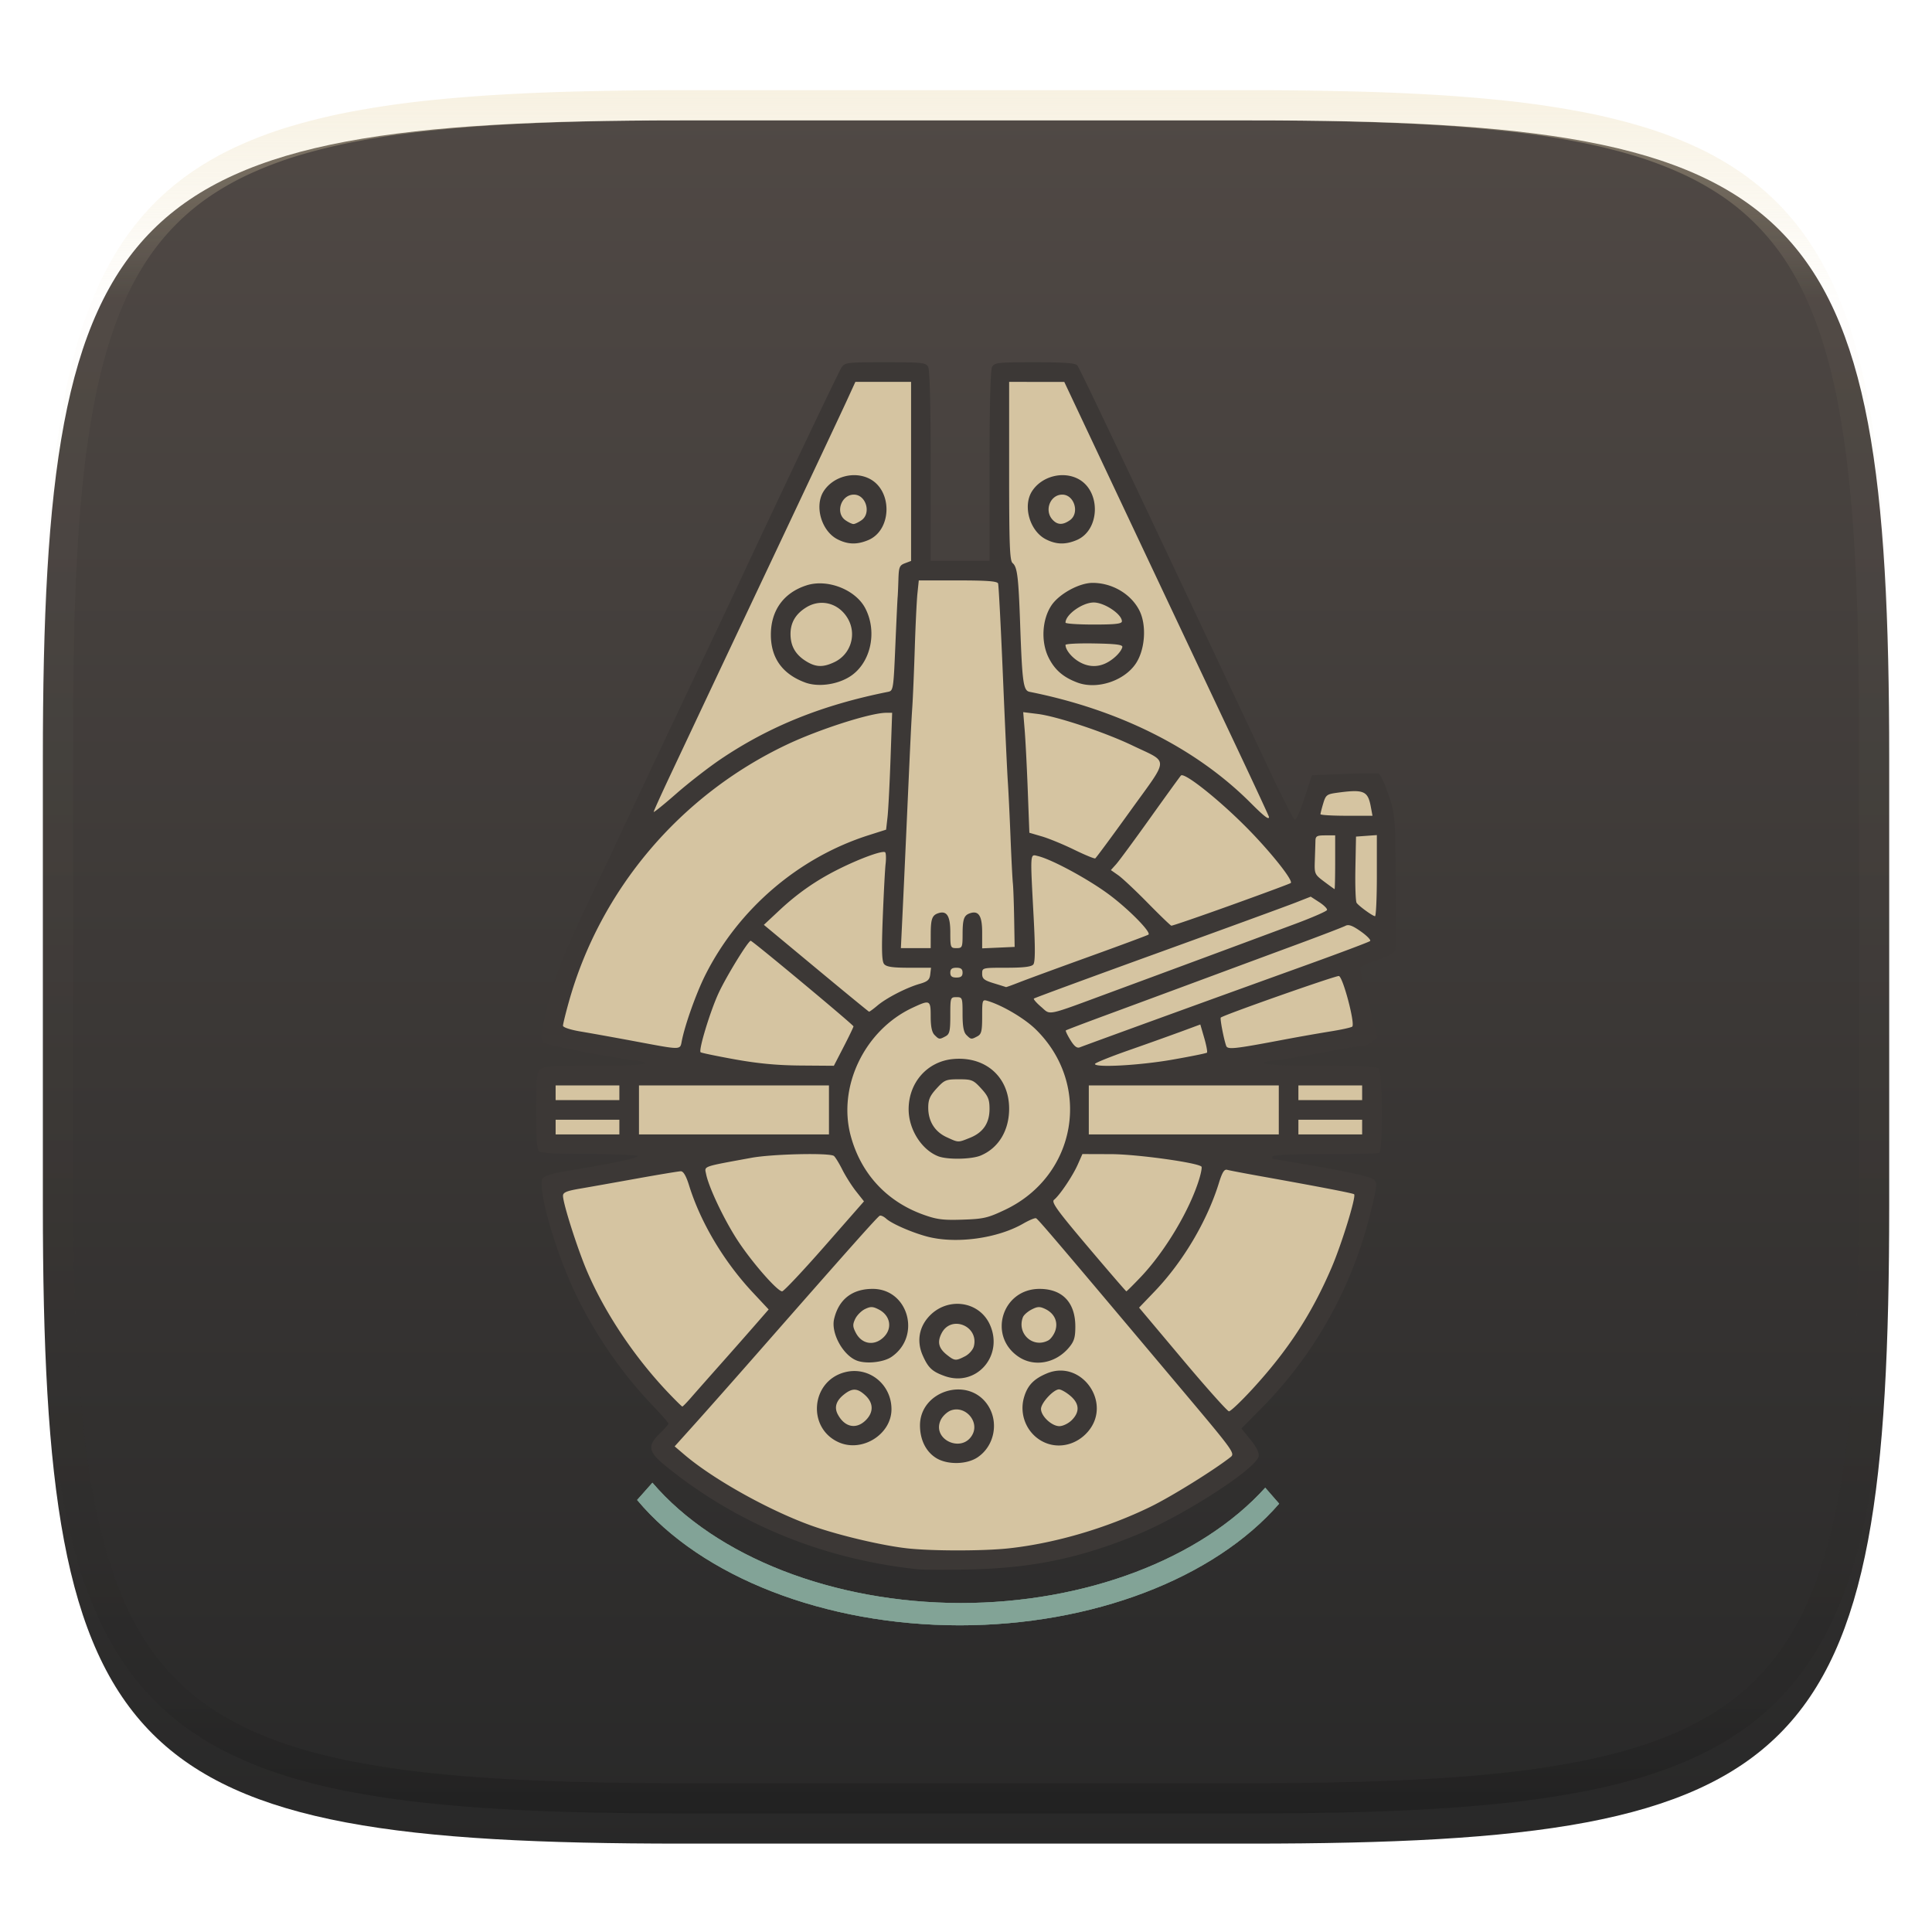 <svg xmlns="http://www.w3.org/2000/svg" style="isolation:isolate" width="256" height="256">
 <g filter="url(#a)">
  <linearGradient id="b" x1=".5" x2=".5" y1="1" gradientTransform="matrix(244.648 0 0 228.338 5.68 11.95)" gradientUnits="userSpaceOnUse">
   <stop offset="0%" stop-color="#282828"/>
   <stop offset="100%" stop-color="#504945"/>
  </linearGradient>
  <path fill="url(#b)" d="M165.689 11.95c74.056 0 84.639 10.557 84.639 84.544v59.251c0 73.986-10.583 84.543-84.639 84.543h-75.37c-74.055 0-84.639-10.557-84.639-84.543V96.494c0-73.987 10.584-84.544 84.639-84.544h75.37z"/>
 </g>
 <defs>
  <filter id="a" width="400%" height="400%" x="-200%" y="-200%" color-interpolation-filters="sRGB" filterUnits="objectBoundingBox">
   <feGaussianBlur xmlns="http://www.w3.org/2000/svg" in="SourceGraphic" stdDeviation="4.294"/>
   <feOffset xmlns="http://www.w3.org/2000/svg" dy="4" result="pf_100_offsetBlur"/>
   <feFlood xmlns="http://www.w3.org/2000/svg" flood-opacity=".4"/>
   <feComposite xmlns="http://www.w3.org/2000/svg" in2="pf_100_offsetBlur" operator="in" result="pf_100_dropShadow"/>
   <feBlend xmlns="http://www.w3.org/2000/svg" in="SourceGraphic" in2="pf_100_dropShadow"/>
  </filter>
 </defs>
 <path fill="#d5c4a1" d="M87.375 192l3.375-3.75c-7.833-7.583-14.407-17.823-18.25-30.75l16.125-3.125-3.25-2.75-13.5-.125.125-8.875 16-.375-.375-2.875L73 137.125c.625-8.75 10-23.25 20.25-47.375l19.25-40.375h9.625L121.75 75.5h11l.125-26.5h8.625l30.125 63.25 3-8.375 7.75-.375 1.375 5.875.25 16.375-5.875 2.125 3 9.25-18.625 3.625 6.25 1.625 13.375.5-.125 8.875-17-.125-1.25 2.375 17.375 3.125c-2.769 13.146-9.426 23.573-18.5 31.75l3 3.25c-23 19-52.75 20.25-78.25-.125z"/>
 <path fill="#3c3836" d="M121.536 207.932c-12.516-1.353-23.794-5.972-33.257-13.62-2.396-1.936-2.548-2.719-.85-4.365.625-.606 1.137-1.198 1.137-1.316 0-.117-.964-1.221-2.142-2.453-4.143-4.333-7.771-9.642-10.338-15.13-2.69-5.748-4.973-13.976-4.152-14.965.215-.259 1.451-.643 2.746-.851 5.896-.951 9.945-1.796 9.792-2.044-.092-.149-2.979-.27-6.417-.27-4.428 0-6.363-.114-6.64-.39-.269-.269-.389-1.922-.389-5.337 0-4.063.091-5.037.51-5.457.432-.431 1.563-.51 7.328-.51 6.443 0 8.382-.302 4.92-.767-4.463-.6-11.355-1.979-11.761-2.354-.401-.371-.387-.791.105-3.12.908-4.297 2.324-8.105 5.47-14.71 1.616-3.394 3.485-7.341 4.153-8.77 1.674-3.586 8.71-18.493 12.341-26.148 1.361-2.867 2.717-5.736 4.066-8.608 5.497-11.777 12.94-27.419 13.328-28.011.469-.715.632-.736 5.823-.736 4.948 0 5.365.046 5.677.628.215.402.336 5.142.336 13.156v12.527h7.796V61.784c0-8.014.121-12.754.336-13.156.311-.582.729-.628 5.645-.628 3.851 0 5.4.111 5.643.406.344.417 6.574 13.542 25.468 53.654 1.678 3.561 3.19 6.517 3.361 6.569.172.052.751-1.253 1.286-2.901l.975-2.995 4.223-.175c2.322-.096 4.403-.118 4.625-.048.221.07.804 1.318 1.296 2.773.873 2.588.895 2.839.984 11.255.05 4.734.021 8.901-.064 9.26-.113.472-.796.87-2.469 1.44-2.007.683-2.293.877-2.154 1.459.088.369.631 2.488 1.207 4.71l1.046 4.038-.729.59c-.401.325-1.047.59-1.437.59-.39 0-2.584.361-4.875.801-2.292.44-5.027.897-6.077 1.016-3.978.45-1.645.782 5.496.782 5.327 0 7.515.109 7.796.39.5.5.553 10.839.057 11.146-.183.113-3.387.19-7.12.171-4.356-.022-6.863.086-6.996.301-.114.184-.089.336.056.338.144.001 3.099.504 6.566 1.118 3.966.702 6.488 1.3 6.802 1.614.449.449.398.905-.502 4.536-2.428 9.794-7.388 18.655-14.424 25.772l-2.65 2.679 1.202 1.467c.758.925 1.164 1.731 1.098 2.181-.233 1.605-9.862 7.842-16.028 10.381-7.672 3.159-14.016 4.474-22.404 4.643-3.037.062-6.107.049-6.822-.029h.001zm12.18-2.774c6.099-.67 12.92-2.673 18.711-5.494 2.771-1.35 8.446-4.872 10.65-6.61.581-.458.273-.889-5.751-8.048-17.299-20.56-19.789-23.488-20.05-23.584-.155-.057-.91.259-1.677.702-3.446 1.99-8.963 2.734-12.766 1.722-2.026-.54-4.666-1.695-5.408-2.366-.309-.28-.69-.457-.848-.394-.273.109-3.925 4.212-16.155 18.151-3.037 3.461-6.761 7.67-8.274 9.354l-2.753 3.061 1.291 1.1c3.905 3.331 11.504 7.545 17.156 9.515 3.595 1.253 9.337 2.587 12.546 2.916 3.412.349 10.04.337 13.328-.025zm-9.647-11.949c-1.368-.834-2.159-2.412-2.166-4.319-.016-4.558 6.245-6.555 8.893-2.836 1.611 2.262 1.024 5.522-1.269 7.054-1.433.957-3.977 1.004-5.458.101zm4.788-3.124c.931-1.739-.949-3.867-2.832-3.205-.503.177-1.119.748-1.369 1.27-1.244 2.595 2.841 4.477 4.201 1.935zm-17.716 1.028c-4.217-1.874-3.708-8.069.761-9.272 3.177-.856 6.223 1.539 6.223 4.892 0 3.324-3.882 5.758-6.984 4.38zm3.588-2.937c1.044-1.045 1.021-2.275-.062-3.279-1.045-.969-1.716-1.002-2.813-.138-1.065.837-1.342 1.716-.84 2.659.91 1.708 2.45 2.023 3.715.758zm23.86 3.031c-2.337-.929-3.604-3.538-2.915-6.001.449-1.605 1.283-2.488 3.042-3.223 4.561-1.906 8.682 3.867 5.478 7.674-1.431 1.701-3.669 2.32-5.605 1.55zm3.425-3.031c1.092-1.092 1.022-2.205-.202-3.234-.55-.463-1.219-.841-1.487-.841-.728 0-2.386 1.798-2.386 2.588 0 .953 1.42 2.284 2.436 2.284.463 0 1.201-.359 1.639-.797zm-16.827-5.84c-1.664-.592-2.19-1.084-2.917-2.724-.778-1.753-.538-3.562.661-4.987 2.395-2.846 6.799-2.346 8.251.936 1.822 4.121-1.837 8.257-5.995 6.775zm2.694-2.626c.527-.273 1.047-.865 1.162-1.324.675-2.688-3.004-4.184-4.27-1.735-.61 1.18-.404 2.007.723 2.894 1.003.788 1.158.799 2.385.165zm-14.304.59c-1.852-.672-3.496-3.647-3.053-5.526.613-2.6 2.393-3.991 5.106-3.991 4.741 0 6.483 6.292 2.495 9.014-1.04.71-3.29.959-4.548.503zm3.471-3.077c1.239-1.164.959-2.9-.596-3.704-.793-.41-1.086-.421-1.825-.067-.485.233-1.071.819-1.303 1.303-.355.741-.344 1.034.071 1.836.784 1.516 2.413 1.797 3.653.632zm17.935 2.567c-4.125-2.755-2.214-9.002 2.755-9.006 3.036-.002 4.749 1.798 4.749 4.993 0 1.443-.16 1.967-.851 2.788-1.754 2.085-4.586 2.606-6.653 1.225zm3.918-2.179c.327-.175.741-.741.922-1.259.414-1.187-.099-2.319-1.316-2.903-.731-.35-1.028-.339-1.818.07-.52.268-1.036.725-1.147 1.014-.834 2.175 1.333 4.162 3.359 3.078zm27.024 6.473c4.748-5.166 7.874-9.958 10.516-16.118 1.352-3.151 3.282-9.428 2.989-9.721-.135-.135-4.561-.989-12.419-2.397-2.144-.384-4.127-.763-4.406-.843-.379-.107-.656.334-1.087 1.727-1.569 5.077-4.761 10.461-8.536 14.4l-2.047 2.136 5.764 6.859c3.17 3.773 5.935 6.868 6.144 6.878.209.011 1.596-1.304 3.082-2.921zm-74.344 1.089c.575-.661 2.288-2.6 3.806-4.308a937.552 937.552 0 0 0 4.613-5.231l1.851-2.125-2.109-2.256c-3.846-4.116-6.917-9.28-8.441-14.194-.385-1.24-.751-1.865-1.089-1.861-.28.003-2.921.441-5.869.973-2.947.532-6.346 1.135-7.552 1.34-1.714.293-2.192.496-2.192.934 0 1.034 1.947 7.125 3.225 10.09 2.372 5.502 6.251 11.296 10.691 15.972.976 1.027 1.829 1.867 1.897 1.867.068 0 .593-.54 1.169-1.201zm17.671-20.027l5.23-5.961-1.038-1.313c-.572-.722-1.397-2.022-1.833-2.89-.437-.867-.941-1.685-1.119-1.816-.588-.432-8.156-.259-10.927.25-6.622 1.215-6.219 1.07-6.002 2.156.353 1.766 2.382 6.037 4.168 8.776 1.876 2.876 5.269 6.76 5.906 6.76.211 0 2.738-2.683 5.615-5.962zm41.877 4.094c3.257-3.421 6.55-8.941 7.789-13.058.24-.796.367-1.516.284-1.599-.531-.531-8.549-1.64-11.943-1.652l-3.834-.013-.616 1.39c-.667 1.509-2.388 4.068-3.14 4.669-.389.31.381 1.379 4.504 6.252 2.735 3.233 5.018 5.878 5.075 5.878.056.001.902-.84 1.881-1.867zm-17.954-8.936c9.516-4.519 11.562-16.568 4.061-23.913-1.479-1.448-4.399-3.174-6.362-3.762-.709-.213-.731-.152-.731 2.065 0 1.926-.098 2.337-.628 2.621-.813.435-.856.429-1.46-.174-.366-.366-.51-1.149-.51-2.761 0-2.184-.024-2.251-.812-2.251-.794 0-.812.055-.812 2.425 0 2.065-.094 2.474-.629 2.761-.812.435-.856.429-1.459-.174-.35-.35-.511-1.119-.511-2.437 0-2.218-.087-2.259-2.436-1.157-6.312 2.964-9.908 10.421-8.166 16.934 1.337 4.996 4.733 8.697 9.593 10.454 1.81.654 2.629.76 5.236.675 2.781-.091 3.342-.222 5.626-1.306zm-8.878-7.101c-2.203-.875-3.898-3.578-3.898-6.213 0-3.578 2.506-6.382 5.961-6.669 4.27-.354 7.356 2.409 7.356 6.585 0 2.901-1.41 5.223-3.771 6.21-1.235.516-4.445.566-5.648.087zm4.22-2.434c1.755-.702 2.601-1.949 2.601-3.834 0-1.253-.182-1.697-1.112-2.711-1.033-1.127-1.243-1.213-2.948-1.213-1.706 0-1.916.086-2.949 1.213-.889.97-1.112 1.481-1.112 2.548 0 1.797.866 3.186 2.436 3.909 1.59.732 1.483.729 3.084.088zm-46.447-1.424v-.975h-8.446v1.949h8.446v-.974zm27.772-2.274v-3.248H84.668v6.496h25.174v-3.248zm59.605 0v-3.249l-12.587.001h-12.587v6.496h25.174v-3.248zm11.044 2.273v-.974h-8.446v1.949h8.446v-.975zm-98.421-4.547v-.975h-8.446v1.949h8.446v-.974zm98.421 0v-.975h-8.446v1.949h8.446v-.974zm-68.7-6.092c.714-1.384 1.299-2.601 1.299-2.706 0-.201-13.375-11.341-13.615-11.341-.337 0-3.239 4.728-4.264 6.948-1.113 2.407-2.669 7.53-2.377 7.822.083.083 2.116.506 4.519.939 3.089.557 5.653.798 8.753.821l4.386.033 1.299-2.516zm43.479 1.718c2.475-.431 4.572-.854 4.659-.941.087-.088-.076-.963-.361-1.946l-.52-1.787-2.515.93a561.589 561.589 0 0 1-6.981 2.493c-2.456.861-4.466 1.674-4.466 1.808-.002.514 5.88.192 10.184-.557zm-64.921-2.529c.433-2.166 1.921-6.331 3.105-8.689 4.397-8.755 12.362-15.578 21.636-18.532l2.324-.74.187-1.651c.103-.909.283-4.392.4-7.742l.214-6.091h-.789c-2.065 0-8.906 2.193-13.19 4.228-14.128 6.71-24.706 19.205-28.867 34.099-.424 1.518-.77 2.929-.77 3.138 0 .218 1.001.545 2.355.771 1.295.215 4.547.801 7.227 1.302 6.247 1.166 5.916 1.171 6.168-.093zm63.506-3.055c6.278-2.28 12.558-4.552 18.84-6.817 4.734-1.705 8.718-3.204 8.853-3.331.135-.127-.42-.7-1.233-1.272-1.111-.784-1.618-.967-2.043-.739-.312.166-3.192 1.273-6.401 2.459-3.209 1.185-9.124 3.376-13.143 4.867-4.02 1.491-9.574 3.546-12.344 4.567-2.769 1.021-5.088 1.904-5.153 1.963-.065.058.209.634.608 1.28.521.843.874 1.113 1.255.957.291-.119 5.134-1.889 10.761-3.934zm15.917 2.983a273.31 273.31 0 0 1 6.539-1.157c1.364-.215 2.65-.495 2.858-.624.44-.273-1.184-6.496-1.752-6.713-.297-.113-15.321 5.171-15.657 5.507-.126.126.391 2.836.715 3.745.183.513 1.043.423 7.297-.758zm-22.413-6.406a9867.641 9867.641 0 0 0 24.341-9.025c2.222-.829 4.083-1.644 4.137-1.812.054-.169-.41-.635-1.031-1.037l-1.128-.731-2.034.798c-1.119.439-9.338 3.443-18.265 6.675-8.927 3.233-16.299 5.946-16.383 6.03-.084.084.349.581.963 1.105 1.316 1.12.436 1.308 9.4-2.003zm-31.102 1.832c1.214-1.022 3.839-2.373 5.592-2.878 1.068-.307 1.33-.541 1.413-1.258l.103-.881h-2.905c-2.185 0-3.005-.121-3.309-.487-.309-.371-.35-1.854-.177-6.253.126-3.171.292-6.323.371-7.004.079-.682.061-1.372-.04-1.535-.215-.349-3.348.783-6.33 2.287-2.899 1.462-5.311 3.149-7.721 5.401l-2.04 1.907 6.912 5.742c3.802 3.158 6.965 5.752 7.029 5.765.063.013.559-.35 1.102-.806zm18.828-3.095c.944-.373 5.148-1.915 9.341-3.429 4.193-1.513 7.685-2.812 7.76-2.887.338-.338-2.503-3.241-5.081-5.192-2.706-2.049-7.676-4.754-9.572-5.211-1.064-.257-1.035-.673-.568 8.114.221 4.171.208 5.945-.048 6.253-.252.304-1.3.43-3.565.43-3.186 0-3.209.006-3.209.793 0 .664.253.871 1.543 1.266.849.259 1.574.487 1.612.506.038.018.842-.271 1.787-.643zm-7.54-1.272c0-.477-.217-.65-.812-.65-.596 0-.812.173-.812.65 0 .476.216.649.812.649.595 0 .812-.173.812-.649zm-4.218-5.116c.005-1.978.182-2.48.97-2.75 1.154-.396 1.624.332 1.624 2.518 0 2.023.029 2.099.812 2.099.771 0 .812-.093.817-1.867.005-1.978.182-2.48.969-2.75 1.157-.397 1.624.331 1.624 2.532v2.115l2.152-.096 2.152-.096-.065-3.735c-.036-2.055-.113-4.174-.171-4.71-.059-.536-.2-3.314-.314-6.172-.115-2.858-.275-6.147-.356-7.308-.082-1.162-.373-7.447-.648-13.968-.274-6.521-.562-12.039-.64-12.262-.104-.302-1.469-.406-5.324-.406h-5.184l-.177 1.705c-.098.938-.256 4.191-.353 7.228-.096 3.037-.243 6.545-.326 7.795-.15 2.267-.203 3.362-.811 16.891-.177 3.931-.408 8.937-.514 11.125l-.192 3.979h3.95l.005-1.867zm39.834-3.838c4.254-1.529 7.799-2.845 7.876-2.923.342-.341-2.678-4.135-5.813-7.305-3.724-3.766-8.313-7.406-8.743-6.936-.148.162-1.99 2.706-4.094 5.654s-4.132 5.7-4.508 6.116l-.682.757.974.682c.536.375 2.29 2.022 3.898 3.659 1.608 1.638 3.021 3 3.14 3.028.119.028 3.698-1.202 7.952-2.732zm19.279-3.895v-5.379l-1.381.1-1.38.1-.082 4.223c-.044 2.322.029 4.374.163 4.559.322.445 2.126 1.752 2.436 1.765.134.005.244-2.41.244-5.368zm-5.522-1.768v-3.573h-1.3c-1.126 0-1.301.097-1.315.731-.009.402-.046 1.56-.081 2.574-.064 1.8-.034 1.867 1.234 2.82.715.537 1.336.986 1.381.999.044.012.081-1.586.081-3.551zm-27.111-6.861c5.171-7.184 5.143-6.269.262-8.614-3.647-1.752-10.004-3.869-12.578-4.188l-1.91-.237.197 2.398c.108 1.319.292 4.914.408 7.99l.211 5.592 1.664.487c.916.268 2.834 1.058 4.263 1.755 1.429.697 2.69 1.217 2.801 1.155.111-.063 2.218-2.915 4.682-6.338zm18.341.855c0-.088-1.847-4.071-4.104-8.852a61883.017 61883.017 0 0 1-18.238-38.652l-4.781-10.145-3.654-.005-3.655-.005v11.816c0 9.818.078 11.881.462 12.199.615.51.776 1.808.993 7.98.277 7.879.42 8.908 1.257 9.076 11.903 2.38 22.066 7.486 29.283 14.713 1.793 1.795 2.437 2.29 2.437 1.875zm-25.374-17.811c-1.883-.703-3.013-1.679-3.824-3.303-1.037-2.077-.883-5.029.361-6.909 1.014-1.532 3.689-3.001 5.465-3.001 2.596 0 5.078 1.461 6.193 3.645.984 1.929.776 5.168-.451 7.022-1.537 2.323-5.155 3.512-7.744 2.546zm3.871-2.623c.977-.505 1.906-1.437 2.069-2.076.082-.321-.783-.435-3.71-.487-2.099-.038-3.817.05-3.817.196 0 .631.768 1.603 1.726 2.187 1.222.746 2.518.808 3.732.18zm2.013-5.499c0-.942-2.319-2.492-3.73-2.492-1.495 0-3.741 1.603-3.741 2.67 0 .139 1.681.253 3.736.253 2.885 0 3.735-.098 3.735-.431zM138.6 71.468c-2.157-1.088-3.118-4.445-1.834-6.405 1.271-1.94 4.032-2.675 6.076-1.618 3.068 1.586 2.946 6.814-.19 8.124-1.482.62-2.683.59-4.052-.101zm3.165-2.535c1.325-.929.593-3.393-1.008-3.393-1.59 0-2.412 2.082-1.306 3.304.658.727 1.363.754 2.314.089zm39.87 37.941c-.39-2.088-.94-2.313-4.47-1.829-1.353.186-1.495.296-1.832 1.418-.2.67-.364 1.31-.364 1.423 0 .113 1.551.206 3.447.206h3.446l-.227-1.218zm-86.099-6.307c6.487-4.362 13.446-7.157 22.15-8.897.673-.135.708-.359.95-6.07.139-3.261.275-6.149.302-6.417.028-.268.075-1.331.106-2.363.05-1.678.141-1.908.867-2.185l.812-.308V50.599h-7.38l-1.152 2.517c-.634 1.384-4.985 10.63-9.668 20.545-3.3 6.982-6.596 13.966-9.89 20.951-.755 1.608-2.418 5.138-3.695 7.844-1.276 2.707-2.321 5.013-2.321 5.126 0 .112 1.352-.98 3.005-2.427 1.652-1.447 4.314-3.512 5.914-4.588zm11.142-10.134c-3.01-1.12-4.534-3.249-4.534-6.33 0-3.219 1.7-5.57 4.732-6.542 2.774-.89 6.504.573 7.786 3.054 1.672 3.233.648 7.46-2.212 9.136-1.726 1.012-4.125 1.295-5.772.682zm3.884-2.697c2.208-1.048 3.008-3.76 1.729-5.858-1.201-1.97-3.527-2.574-5.436-1.41-1.44.878-2.128 2.058-2.106 3.615.022 1.572.685 2.693 2.106 3.56 1.273.776 2.217.799 3.707.093zm.428-16.268c-2.157-1.088-3.118-4.445-1.834-6.405 1.271-1.94 4.032-2.675 6.076-1.618 3.068 1.586 2.946 6.814-.19 8.124-1.482.62-2.683.59-4.052-.101zm3.165-2.535c1.325-.929.593-3.393-1.008-3.393-1.703 0-2.504 2.424-1.121 3.393.397.278.876.505 1.064.505.189 0 .668-.227 1.065-.505z"/>
 <path fill="#83a598" opacity=".83" d="M86.449 196.468l-2.027 2.286c8.522 10.226 24.912 16.596 42.737 16.61 17.523-.009 33.689-6.164 42.337-16.119l-1.845-2.116c-8.568 9.478-23.851 15.269-40.334 15.282-16.873-.025-32.447-6.101-40.868-15.943z"/>
 <defs>
  <filter id="c" width="400%" height="400%" x="-200%" y="-200%" color-interpolation-filters="sRGB" filterUnits="objectBoundingBox">
   <feGaussianBlur xmlns="http://www.w3.org/2000/svg" stdDeviation="2.147"/>
  </filter>
 </defs>
 <path fill="#83a598" opacity=".83" d="M86.449 196.468l-2.027 2.286c8.522 10.226 24.912 16.596 42.737 16.61 17.523-.009 33.689-6.164 42.337-16.119l-1.845-2.116c-8.568 9.478-23.851 15.269-40.334 15.282-16.873-.025-32.447-6.101-40.868-15.943z" filter="url(#c)"/>
 <defs>
  <filter id="d" width="400%" height="400%" x="-200%" y="-200%" color-interpolation-filters="sRGB" filterUnits="objectBoundingBox">
   <feGaussianBlur xmlns="http://www.w3.org/2000/svg" stdDeviation="4.294"/>
  </filter>
 </defs>
 <path fill="#83a598" opacity=".83" d="M86.449 196.468l-2.027 2.286c8.522 10.226 24.912 16.596 42.737 16.61 17.523-.009 33.689-6.164 42.337-16.119l-1.845-2.116c-8.568 9.478-23.851 15.269-40.334 15.282-16.873-.025-32.447-6.101-40.868-15.943z" filter="url(#d)"/>
 <g opacity=".4">
  <linearGradient id="e" x1=".517" x2=".517" y2="1" gradientTransform="matrix(244.65 0 0 228.34 5.68 11.95)" gradientUnits="userSpaceOnUse">
   <stop offset="0%" stop-color="#ebdbb2"/>
   <stop offset="12.5%" stop-color="#ebdbb2" stop-opacity=".098"/>
   <stop offset="92.5%" stop-opacity=".098"/>
   <stop offset="100%" stop-opacity=".498"/>
  </linearGradient>
  <path fill="url(#e)" fill-rule="evenodd" d="M165.068 11.951c4.328-.01 8.656.04 12.984.138 3.875.078 7.75.226 11.626.452 3.453.196 6.905.481 10.348.854 3.06.335 6.118.786 9.148 1.346a80.47 80.47 0 0 1 8.046 1.916 53.64 53.64 0 0 1 7.023 2.584 40.413 40.413 0 0 1 6.06 3.35 35.176 35.176 0 0 1 5.134 4.215 35.072 35.072 0 0 1 4.22 5.119 41.692 41.692 0 0 1 3.363 6.042 55.982 55.982 0 0 1 2.597 7.005 80.224 80.224 0 0 1 1.918 8.037 124.43 124.43 0 0 1 1.348 9.127c.374 3.439.659 6.878.856 10.326.226 3.861.373 7.732.462 11.593.088 4.323.138 8.646.128 12.96v58.21c.01 4.324-.04 8.637-.128 12.96a325.177 325.177 0 0 1-.462 11.593 200.984 200.984 0 0 1-.856 10.326 124.691 124.691 0 0 1-1.348 9.137 80.687 80.687 0 0 1-1.918 8.027 55.414 55.414 0 0 1-2.597 7.005 41.18 41.18 0 0 1-3.364 6.042 34.559 34.559 0 0 1-4.22 5.119 35.177 35.177 0 0 1-5.134 4.215 40.412 40.412 0 0 1-6.059 3.35 55.138 55.138 0 0 1-7.023 2.594 77.806 77.806 0 0 1-8.046 1.906 120 120 0 0 1-9.148 1.346c-3.443.373-6.895.658-10.348.854-3.875.226-7.75.374-11.626.462-4.328.088-8.656.138-12.984.128H90.942c-4.328.01-8.656-.04-12.984-.128a328.387 328.387 0 0 1-11.626-.462 203.003 203.003 0 0 1-10.348-.854 120 120 0 0 1-9.148-1.346 77.806 77.806 0 0 1-8.046-1.906 55.139 55.139 0 0 1-7.023-2.594 40.413 40.413 0 0 1-6.06-3.35 35.176 35.176 0 0 1-5.134-4.215 34.56 34.56 0 0 1-4.22-5.119 41.183 41.183 0 0 1-3.363-6.042 55.415 55.415 0 0 1-2.597-7.005 80.682 80.682 0 0 1-1.918-8.027 124.688 124.688 0 0 1-1.348-9.137 200.993 200.993 0 0 1-.856-10.326 325.212 325.212 0 0 1-.462-11.593 569.197 569.197 0 0 1-.128-12.96v-58.21c-.01-4.314.04-8.637.128-12.96.089-3.86.236-7.732.462-11.593.197-3.448.482-6.887.856-10.326.335-3.055.787-6.101 1.348-9.127a80.219 80.219 0 0 1 1.918-8.037 55.983 55.983 0 0 1 2.597-7.005 41.695 41.695 0 0 1 3.364-6.042 35.072 35.072 0 0 1 4.22-5.119 35.176 35.176 0 0 1 5.134-4.215 40.413 40.413 0 0 1 6.059-3.35 53.64 53.64 0 0 1 7.023-2.584 80.47 80.47 0 0 1 8.046-1.916 125.11 125.11 0 0 1 9.148-1.346c3.443-.373 6.895-.658 10.348-.854 3.875-.226 7.75-.374 11.626-.452 4.328-.098 8.656-.148 12.984-.138h74.126zm.01 4.009c4.298-.01 8.597.039 12.895.127 3.827.089 7.653.236 11.48.452 3.383.197 6.766.472 10.13.845 2.971.315 5.932.747 8.863 1.297a75.943 75.943 0 0 1 7.653 1.818 50.493 50.493 0 0 1 6.501 2.397 37.038 37.038 0 0 1 5.47 3.026 30.383 30.383 0 0 1 4.524 3.724 31.05 31.05 0 0 1 3.738 4.519 37.271 37.271 0 0 1 3.03 5.443 51.46 51.46 0 0 1 2.4 6.494 75.563 75.563 0 0 1 1.829 7.634c.54 2.928.974 5.875 1.298 8.842.374 3.36.65 6.73.846 10.11.217 3.822.374 7.634.453 11.456.088 4.293.137 8.577.137 12.87v58.212c0 4.293-.049 8.577-.137 12.87a317.503 317.503 0 0 1-.453 11.456c-.196 3.38-.472 6.75-.846 10.12a121.689 121.689 0 0 1-1.298 8.832 75.562 75.562 0 0 1-1.83 7.634 50.902 50.902 0 0 1-2.4 6.494 36.767 36.767 0 0 1-3.03 5.443 30.615 30.615 0 0 1-3.737 4.53 30.938 30.938 0 0 1-4.525 3.713 37.038 37.038 0 0 1-5.469 3.026 49.07 49.07 0 0 1-6.501 2.397 75.942 75.942 0 0 1-7.653 1.818c-2.931.55-5.892.982-8.863 1.306-3.364.364-6.747.649-10.13.836-3.827.216-7.653.373-11.48.452-4.298.098-8.597.137-12.895.137H90.932c-4.298 0-8.597-.04-12.895-.137a320.093 320.093 0 0 1-11.48-.452 193.696 193.696 0 0 1-10.13-.836 116.71 116.71 0 0 1-8.863-1.306 75.942 75.942 0 0 1-7.653-1.818 49.07 49.07 0 0 1-6.501-2.397 37.038 37.038 0 0 1-5.47-3.026 30.938 30.938 0 0 1-4.524-3.714 30.615 30.615 0 0 1-3.738-4.529 36.766 36.766 0 0 1-3.03-5.443 50.903 50.903 0 0 1-2.4-6.494 75.567 75.567 0 0 1-1.829-7.634 121.69 121.69 0 0 1-1.298-8.832c-.374-3.37-.65-6.74-.846-10.12a317.535 317.535 0 0 1-.453-11.456 623.851 623.851 0 0 1-.137-12.87V97.014c0-4.293.049-8.577.137-12.87.079-3.822.236-7.634.453-11.456.197-3.38.472-6.75.846-10.11.324-2.967.757-5.914 1.298-8.842a75.568 75.568 0 0 1 1.83-7.634 51.46 51.46 0 0 1 2.4-6.494 37.27 37.27 0 0 1 3.03-5.443 31.05 31.05 0 0 1 3.737-4.52 30.384 30.384 0 0 1 4.525-3.723 37.039 37.039 0 0 1 5.469-3.026 50.494 50.494 0 0 1 6.501-2.397 75.943 75.943 0 0 1 7.653-1.818c2.931-.55 5.892-.982 8.863-1.297 3.364-.373 6.747-.648 10.13-.845a344.71 344.71 0 0 1 11.48-.452c4.298-.088 8.597-.137 12.895-.127H165.078z"/>
 </g>
</svg>
